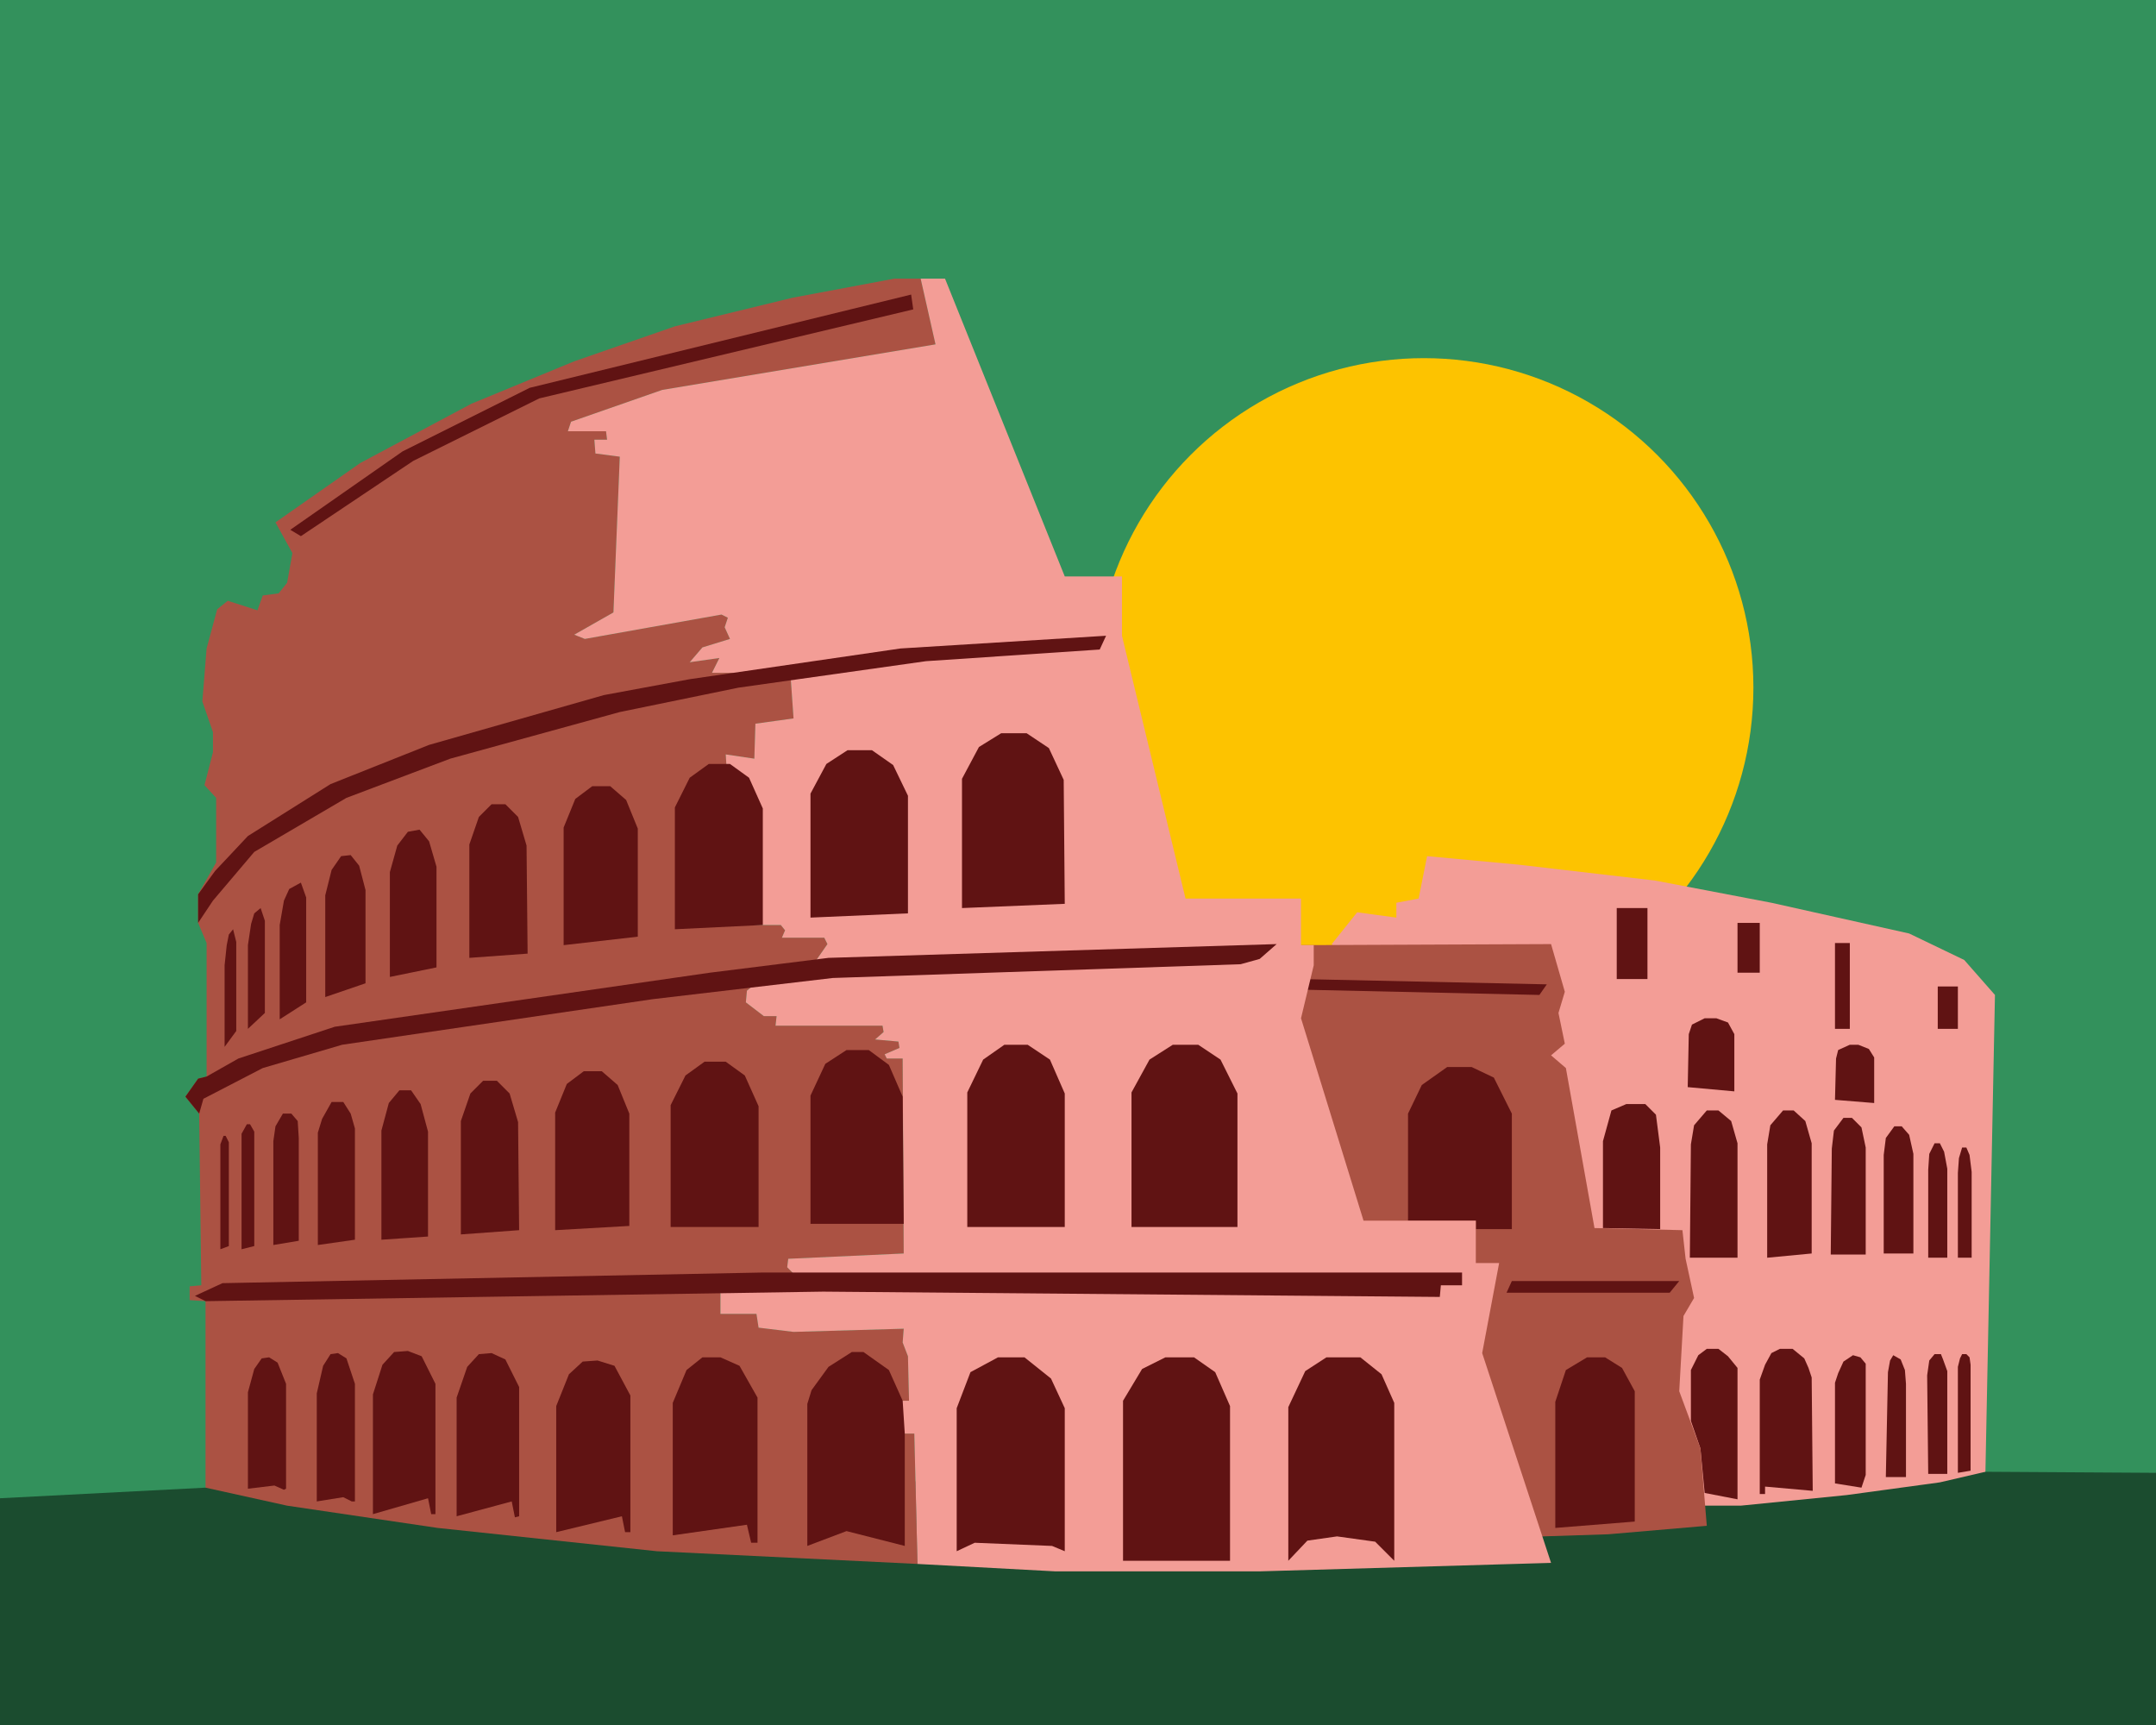 <?xml version="1.0" encoding="utf-8"?>
<!-- Generator: Adobe Illustrator 28.1.0, SVG Export Plug-In . SVG Version: 6.00 Build 0)  -->
<svg version="1.1" id="Capa_1" xmlns="http://www.w3.org/2000/svg" xmlns:xlink="http://www.w3.org/1999/xlink" x="0px" y="0px"
	 viewBox="0 0 203.5 162.8" style="enable-background:new 0 0 203.5 162.8;" xml:space="preserve">
<style type="text/css">
	.st0{fill:#33915C;}
	.st1{fill:#1B4C2F;}
	.st2{fill:#FDC300;}
	.st3{fill:#F39D96;}
	.st4{fill:#601313;}
	.st5{fill:#AB5243;}
</style>
<rect class="st0" width="203.5" height="162.8"/>
<g>
	<polygon class="st1" points="19.4,140.4 0,141.4 0,162.8 203.5,162.8 203.5,139 187.4,138.9 	"/>
	<circle class="st2" cx="134.4" cy="64.9" r="31.1"/>
	<polygon class="st3" points="188.3,93.9 185.4,90.6 180.2,88.1 167.2,85.2 156.2,83.1 143.3,81.6 134.7,80.8 133.9,84.8 
		131.8,85.2 131.8,86.6 128.1,86.1 125.7,89.1 150.5,120.3 157,132.4 159.4,142.1 164.3,142.1 174.3,141.1 183.1,139.9 187.4,138.9 
			"/>
	<g>
		<polygon class="st4" points="151.3,115.9 151.3,107.7 152.1,104.8 153.5,104.2 155.3,104.2 156.3,105.2 156.7,108.3 156.7,116 		
			"/>
		<polygon class="st4" points="159.5,118.7 164,118.7 164,107.9 163.4,105.8 162.2,104.8 161.1,104.8 159.9,106.2 159.6,108 		"/>
		<polygon class="st4" points="159.3,102.6 163.7,103 163.7,97.6 163.1,96.5 162,96.1 160.9,96.1 159.7,96.7 159.4,97.6 		"/>
		<polygon class="st4" points="173.2,103.8 176.9,104.1 176.9,99.8 176.4,99 175.4,98.6 174.6,98.6 173.5,99.1 173.3,99.9 		"/>
		<polygon class="st4" points="166.8,118.7 171,118.3 171,107.9 170.4,105.8 169.3,104.8 168.3,104.8 167.1,106.2 166.8,108 		"/>
		<polygon class="st4" points="172.8,118.4 176.1,118.4 176.1,108.3 175.7,106.4 174.8,105.5 174,105.5 173.1,106.7 172.9,108.4 		
			"/>
		<polygon class="st4" points="177.8,118.3 180.6,118.3 180.6,108.9 180.2,107.1 179.5,106.3 178.8,106.3 178,107.4 177.8,109 		"/>
		<polygon class="st4" points="182,118.7 183.8,118.7 183.8,110.3 183.5,108.7 183.1,107.9 182.6,107.9 182.1,108.9 182,110.4 		"/>
		<polygon class="st4" points="184.8,118.7 186.1,118.7 186.1,110.6 185.9,109 185.6,108.3 185.2,108.3 184.9,109.3 184.8,110.7 		
			"/>
		<polygon class="st4" points="159.6,134.1 159.6,129.3 160.3,127.9 161.1,127.3 162.2,127.3 163.1,128 164,129.1 164,141.5 
			160.9,140.9 160.5,136.7 		"/>
		<polygon class="st4" points="171.1,140.7 166.6,140.3 166.6,141 166.1,141 166.1,130.2 166.6,128.8 167.2,127.7 168,127.3 
			169.2,127.3 170.3,128.2 170.7,129.1 171,130 		"/>
		<polygon class="st4" points="173.2,140 175.7,140.4 176.1,139.2 176.1,128.7 175.6,128.1 174.9,127.9 174,128.5 173.5,129.6 
			173.2,130.5 		"/>
		<polygon class="st4" points="178,139.4 178.2,129.5 178.4,128.4 178.7,127.9 179.4,128.3 179.8,129.3 179.9,130.6 179.9,139.4 		
			"/>
		<polygon class="st4" points="182,139.1 183.8,139.1 183.8,129.4 183.4,128.3 183.2,127.8 182.6,127.8 182.1,128.4 182,129.1 
			181.9,129.8 		"/>
		<polygon class="st4" points="184.8,139 184.8,129 185,128.2 185.2,127.8 185.6,127.8 185.9,128.1 186,128.8 186,138.8 		"/>
	</g>
	<polygon class="st5" points="146.4,89.1 122.8,89.2 120.9,97.7 130.8,145.9 145.6,145 151.8,144.8 161.1,144 160.5,136.7 
		158.5,131.3 158.9,124.2 159.9,122.5 159.1,118.8 158.8,116.1 150.5,115.9 147.8,100.8 146.4,99.6 147.7,98.5 147.1,95.6 
		147.7,93.6 	"/>
	<polygon class="st4" points="146.8,144.2 146.8,132.3 147.8,129.3 149.8,128.1 151.5,128.1 153.1,129.1 154.3,131.3 154.3,143.6 	
		"/>
	<polygon class="st4" points="132.9,115.2 132.9,105.1 134.2,102.4 136.6,100.7 138.9,100.7 141,101.7 142.7,105.1 142.7,116 
		139.3,116 139.3,115.2 	"/>
	<polygon class="st4" points="146,92.9 122.8,92.4 122.8,93.4 145.3,93.9 	"/>
	<polygon class="st4" points="142.7,120.9 142.2,122 157.6,122 158.5,120.9 	"/>
	<polygon class="st5" points="85,135.3 84.8,132.2 85.8,132.2 85.7,128 85.2,126.7 85.3,125.4 74.9,125.7 71.6,125.3 71.4,124 
		68,124 68,121.5 75.2,120.5 74.3,119.6 74.4,118.8 85.3,118.3 85.2,99.9 83.7,99.9 83.5,99.5 84.9,98.9 84.8,98.3 82.6,98.1 
		83.4,97.4 83.3,96.8 73.2,96.8 73.3,95.9 72.1,95.9 70.4,94.6 70.5,93.5 71.2,92.9 75.1,92.7 76.5,91.4 78.1,89.1 77.8,88.5 
		73.8,88.5 74.1,87.8 73.7,87.3 69.5,87.3 68.5,71.2 71.2,71.6 71.3,68.3 74.9,67.8 74.6,63.5 67.2,63.5 67.9,62.1 65.1,62.5 
		66.3,61.1 68.9,60.3 68.4,59.2 68.7,58.3 68.1,58 55.2,60.3 54.2,59.9 57.9,57.8 58.5,43.1 56.2,42.8 56.1,41.5 57.3,41.5 
		57.2,40.7 53.6,40.7 53.9,39.8 62.5,36.8 88.3,32.5 86.9,26.3 84.4,26.3 74.8,28.1 63.7,30.8 54.2,34.1 44.5,38.1 34,43.7 26,49.3 
		27.6,52.2 27.1,55 26.3,56 24.8,56.2 24.3,57.6 21.5,56.7 20.5,57.5 19.5,61.2 19.1,66.2 20.1,69.1 20.1,71 19.3,74.1 20.4,75.3 
		20.4,81.4 18.7,84.4 18.7,87.1 19.5,89 19.5,101.6 18.7,101.8 17.5,103.5 18.8,105.1 19,121.3 17.9,121.4 17.9,122.7 19.4,122.8 
		19.4,140.4 27.1,142.1 41.3,144.2 62,146.4 86.6,147.6 86.3,135.3 	"/>
	<polygon class="st3" points="139.9,127.7 141.5,119.2 139.3,119.2 139.3,115.2 128.7,115.2 122.8,96.1 124,91.1 124,89.2 
		122.8,89.2 122.8,84.8 111.9,84.8 105.9,60 105.9,54.4 100.5,54.4 89.2,26.3 86.9,26.3 88.3,32.5 62.5,36.8 53.9,39.8 53.6,40.7 
		57.2,40.7 57.3,41.5 56.1,41.5 56.2,42.8 58.5,43.1 57.9,57.8 54.2,59.9 55.2,60.3 68.1,58 68.7,58.3 68.4,59.2 68.9,60.3 
		66.3,61.1 65.1,62.5 67.9,62.1 67.2,63.5 74.6,63.5 74.9,67.8 71.3,68.3 71.2,71.6 68.5,71.2 69.5,87.3 73.7,87.3 74.1,87.8 
		73.8,88.5 77.8,88.5 78.1,89.1 76.5,91.4 75.1,92.7 71.2,92.9 70.5,93.5 70.4,94.6 72.1,95.9 73.3,95.9 73.2,96.8 83.3,96.8 
		83.4,97.4 82.6,98.1 84.8,98.3 84.9,98.9 83.5,99.5 83.7,99.9 85.2,99.9 85.3,118.3 74.4,118.8 74.3,119.6 75.2,120.5 68,121.5 
		68,124 71.4,124 71.6,125.3 74.9,125.7 85.3,125.4 85.2,126.7 85.7,128 85.8,132.2 84.8,132.2 85,135.3 86.3,135.3 86.6,147.6 
		99.6,148.3 118.9,148.3 146.4,147.5 	"/>
	<g>
		<polygon class="st4" points="126.2,120.1 138,120.1 138,121.3 136,121.3 135.9,122.4 77.7,121.9 19.4,122.8 18.4,122.3 21,121.1 
			71.8,120.1 106.1,120.1 		"/>
		<polygon class="st4" points="120.5,89.1 78.2,90.4 67,91.8 31.6,96.9 22.5,99.9 19.5,101.6 18.7,101.8 17.5,103.5 18.8,105.1 
			19.2,103.7 24.8,100.8 32.3,98.6 61.6,94.3 78.6,92.3 117.1,91 118.9,90.5 		"/>
		<polygon class="st4" points="104.4,60 85,61.2 65.1,64.1 57,65.6 40.5,70.3 31.2,74 23.4,78.9 20.3,82.2 18.7,84.4 18.7,87.1 
			20.1,85 24,80.4 32.7,75.3 42.5,71.6 58.5,67.2 69.7,64.9 87.4,62.4 103.8,61.3 		"/>
		<polygon class="st4" points="86,27.8 86.2,29.2 50.9,37.6 39,43.5 28.4,50.6 27.4,50 38,42.6 50,36.6 		"/>
		<polygon class="st4" points="100.5,146.4 100.5,132.9 99.2,130.1 96.7,128.1 94.2,128.1 91.6,129.5 90.3,132.9 90.3,146.4 
			92,145.6 99.3,145.9 		"/>
		<polygon class="st4" points="76.2,145.9 79.9,144.5 85.4,145.9 85.4,135.3 85.2,132.2 83.9,129.3 81.5,127.6 80.4,127.6 78.2,129 
			76.6,131.2 76.2,132.5 		"/>
		<polygon class="st4" points="63.5,144.9 70.5,143.9 70.9,145.6 71.5,145.6 71.5,131.9 69.8,128.9 68,128.1 66.3,128.1 64.8,129.3 
			63.5,132.4 		"/>
		<polygon class="st4" points="52.5,144.6 58.7,143.1 59,144.6 59.5,144.6 59.5,131.7 58,128.9 56.4,128.4 55,128.5 53.7,129.7 
			52.5,132.7 		"/>
		<polygon class="st4" points="35.2,142.9 40.4,141.4 40.7,142.9 41.1,142.9 41.1,130.6 39.8,128 38.5,127.5 37.2,127.6 36.1,128.8 
			35.2,131.6 		"/>
		<polygon class="st4" points="43.1,143.1 48.3,141.7 48.6,143.2 49,143.1 49,130.9 47.7,128.3 46.4,127.7 45.2,127.8 44.1,129 
			43.1,131.9 		"/>
		<polygon class="st4" points="29.9,141.7 32.4,141.3 33.2,141.7 33.5,141.7 33.5,130.6 32.7,128.2 31.9,127.7 31.2,127.8 
			30.5,128.9 29.9,131.5 		"/>
		<polygon class="st4" points="23.4,140.5 25.9,140.2 26.8,140.6 27,140.5 27,130.6 26.2,128.6 25.4,128.1 24.7,128.2 24,129.2 
			23.4,131.4 		"/>
		<polygon class="st4" points="85.3,115.5 76.5,115.5 76.5,103.4 77.9,100.4 79.9,99.1 82,99.1 83.9,100.5 85.2,103.5 		"/>
		<polygon class="st4" points="100.5,115.8 91.3,115.8 91.3,103.1 92.8,100 94.8,98.6 97,98.6 99.1,100 100.5,103.2 		"/>
		<polygon class="st4" points="116.8,115.8 106.8,115.8 106.8,103.1 108.5,100 110.7,98.6 113.1,98.6 115.2,100 116.8,103.2 		"/>
		<polygon class="st4" points="71.6,115.8 63.3,115.8 63.3,104.3 64.7,101.5 66.5,100.2 68.5,100.2 70.3,101.5 71.6,104.4 		"/>
		<polygon class="st4" points="59.4,115.7 52.4,116.1 52.4,105 53.5,102.3 55.1,101.1 56.8,101.1 58.3,102.4 59.4,105.1 		"/>
		<polygon class="st4" points="49,116.1 43.5,116.5 43.5,105.8 44.4,103.2 45.6,102 46.9,102 48.1,103.2 48.9,105.9 		"/>
		<polygon class="st4" points="40.4,116.7 36,117 36,106.7 36.7,104.1 37.7,102.9 38.8,102.9 39.7,104.2 40.4,106.8 		"/>
		<polygon class="st4" points="30,117.5 30,106.9 30.4,105.6 31.3,104 32.4,104 33.1,105.1 33.5,106.5 33.5,117 		"/>
		<polygon class="st4" points="25.8,117.5 25.8,107.7 26,106.3 26.7,105.1 27.5,105.1 28.1,105.8 28.2,107.4 28.2,117.1 		"/>
		<polygon class="st4" points="22.8,117.9 22.8,108.6 22.8,107 23.3,106.1 23.6,106.1 24,106.8 24,108.3 24,117.6 		"/>
		<polygon class="st4" points="20.8,117.9 20.8,109.5 20.8,108 21.1,107.2 21.3,107.2 21.6,107.8 21.6,109.2 21.6,117.6 		"/>
		<polygon class="st4" points="85.7,86.2 76.5,86.6 76.5,74.9 78,72.1 80,70.8 82.3,70.8 84.3,72.2 85.7,75.1 		"/>
		<polygon class="st4" points="100.5,85.3 90.8,85.7 90.8,73.5 92.4,70.5 94.5,69.2 96.9,69.2 99,70.6 100.4,73.6 		"/>
		<polygon class="st4" points="72,87.3 63.7,87.7 63.7,76.2 65.1,73.4 66.9,72.1 68.9,72.1 70.7,73.4 72,76.3 		"/>
		<polygon class="st4" points="60.2,88.4 53.2,89.2 53.2,78.1 54.3,75.4 55.9,74.2 57.6,74.2 59.1,75.5 60.2,78.2 		"/>
		<polygon class="st4" points="49.8,90 44.3,90.4 44.3,79.7 45.2,77.1 46.4,75.9 47.7,75.9 48.9,77.1 49.7,79.8 		"/>
		<polygon class="st4" points="41.2,91.3 36.8,92.2 36.8,82.3 37.5,79.8 38.5,78.5 39.6,78.3 40.5,79.4 41.2,81.8 		"/>
		<polygon class="st4" points="34.5,92.8 30.7,94.1 30.7,84.5 31.3,82.1 32.2,80.8 33.1,80.7 33.9,81.7 34.5,84 		"/>
		<polygon class="st4" points="28.9,94.6 26.4,96.2 26.4,87.3 26.8,85 27.3,83.9 28.4,83.3 28.9,84.7 28.9,86.8 		"/>
		<polygon class="st4" points="25,95.6 23.4,97.1 23.4,89.2 23.7,87.2 24,86.2 24.6,85.7 25,86.9 25,88.8 		"/>
		<polygon class="st4" points="22.3,97.3 21.2,98.8 21.2,91.1 21.4,89.2 21.6,88.2 22,87.7 22.3,88.9 22.3,90.7 		"/>
		<polygon class="st4" points="121.6,147.3 121.6,132.8 123.2,129.4 125.2,128.1 128.4,128.1 130.4,129.7 131.6,132.4 131.6,147.3 
			129.8,145.5 126.2,145 123.4,145.4 		"/>
		<polygon class="st4" points="116.1,147.3 116.1,132.7 114.7,129.5 112.7,128.1 110,128.1 107.8,129.2 106,132.2 106,147.3 		"/>
	</g>
	<rect x="152.6" y="85.7" class="st4" width="2.9" height="6.7"/>
	<rect x="164" y="87.1" class="st4" width="2.1" height="4.7"/>
	<rect x="173.2" y="89" class="st4" width="1.4" height="8.1"/>
	<rect x="182.9" y="93.1" class="st4" width="1.9" height="4"/>
</g>
</svg>
